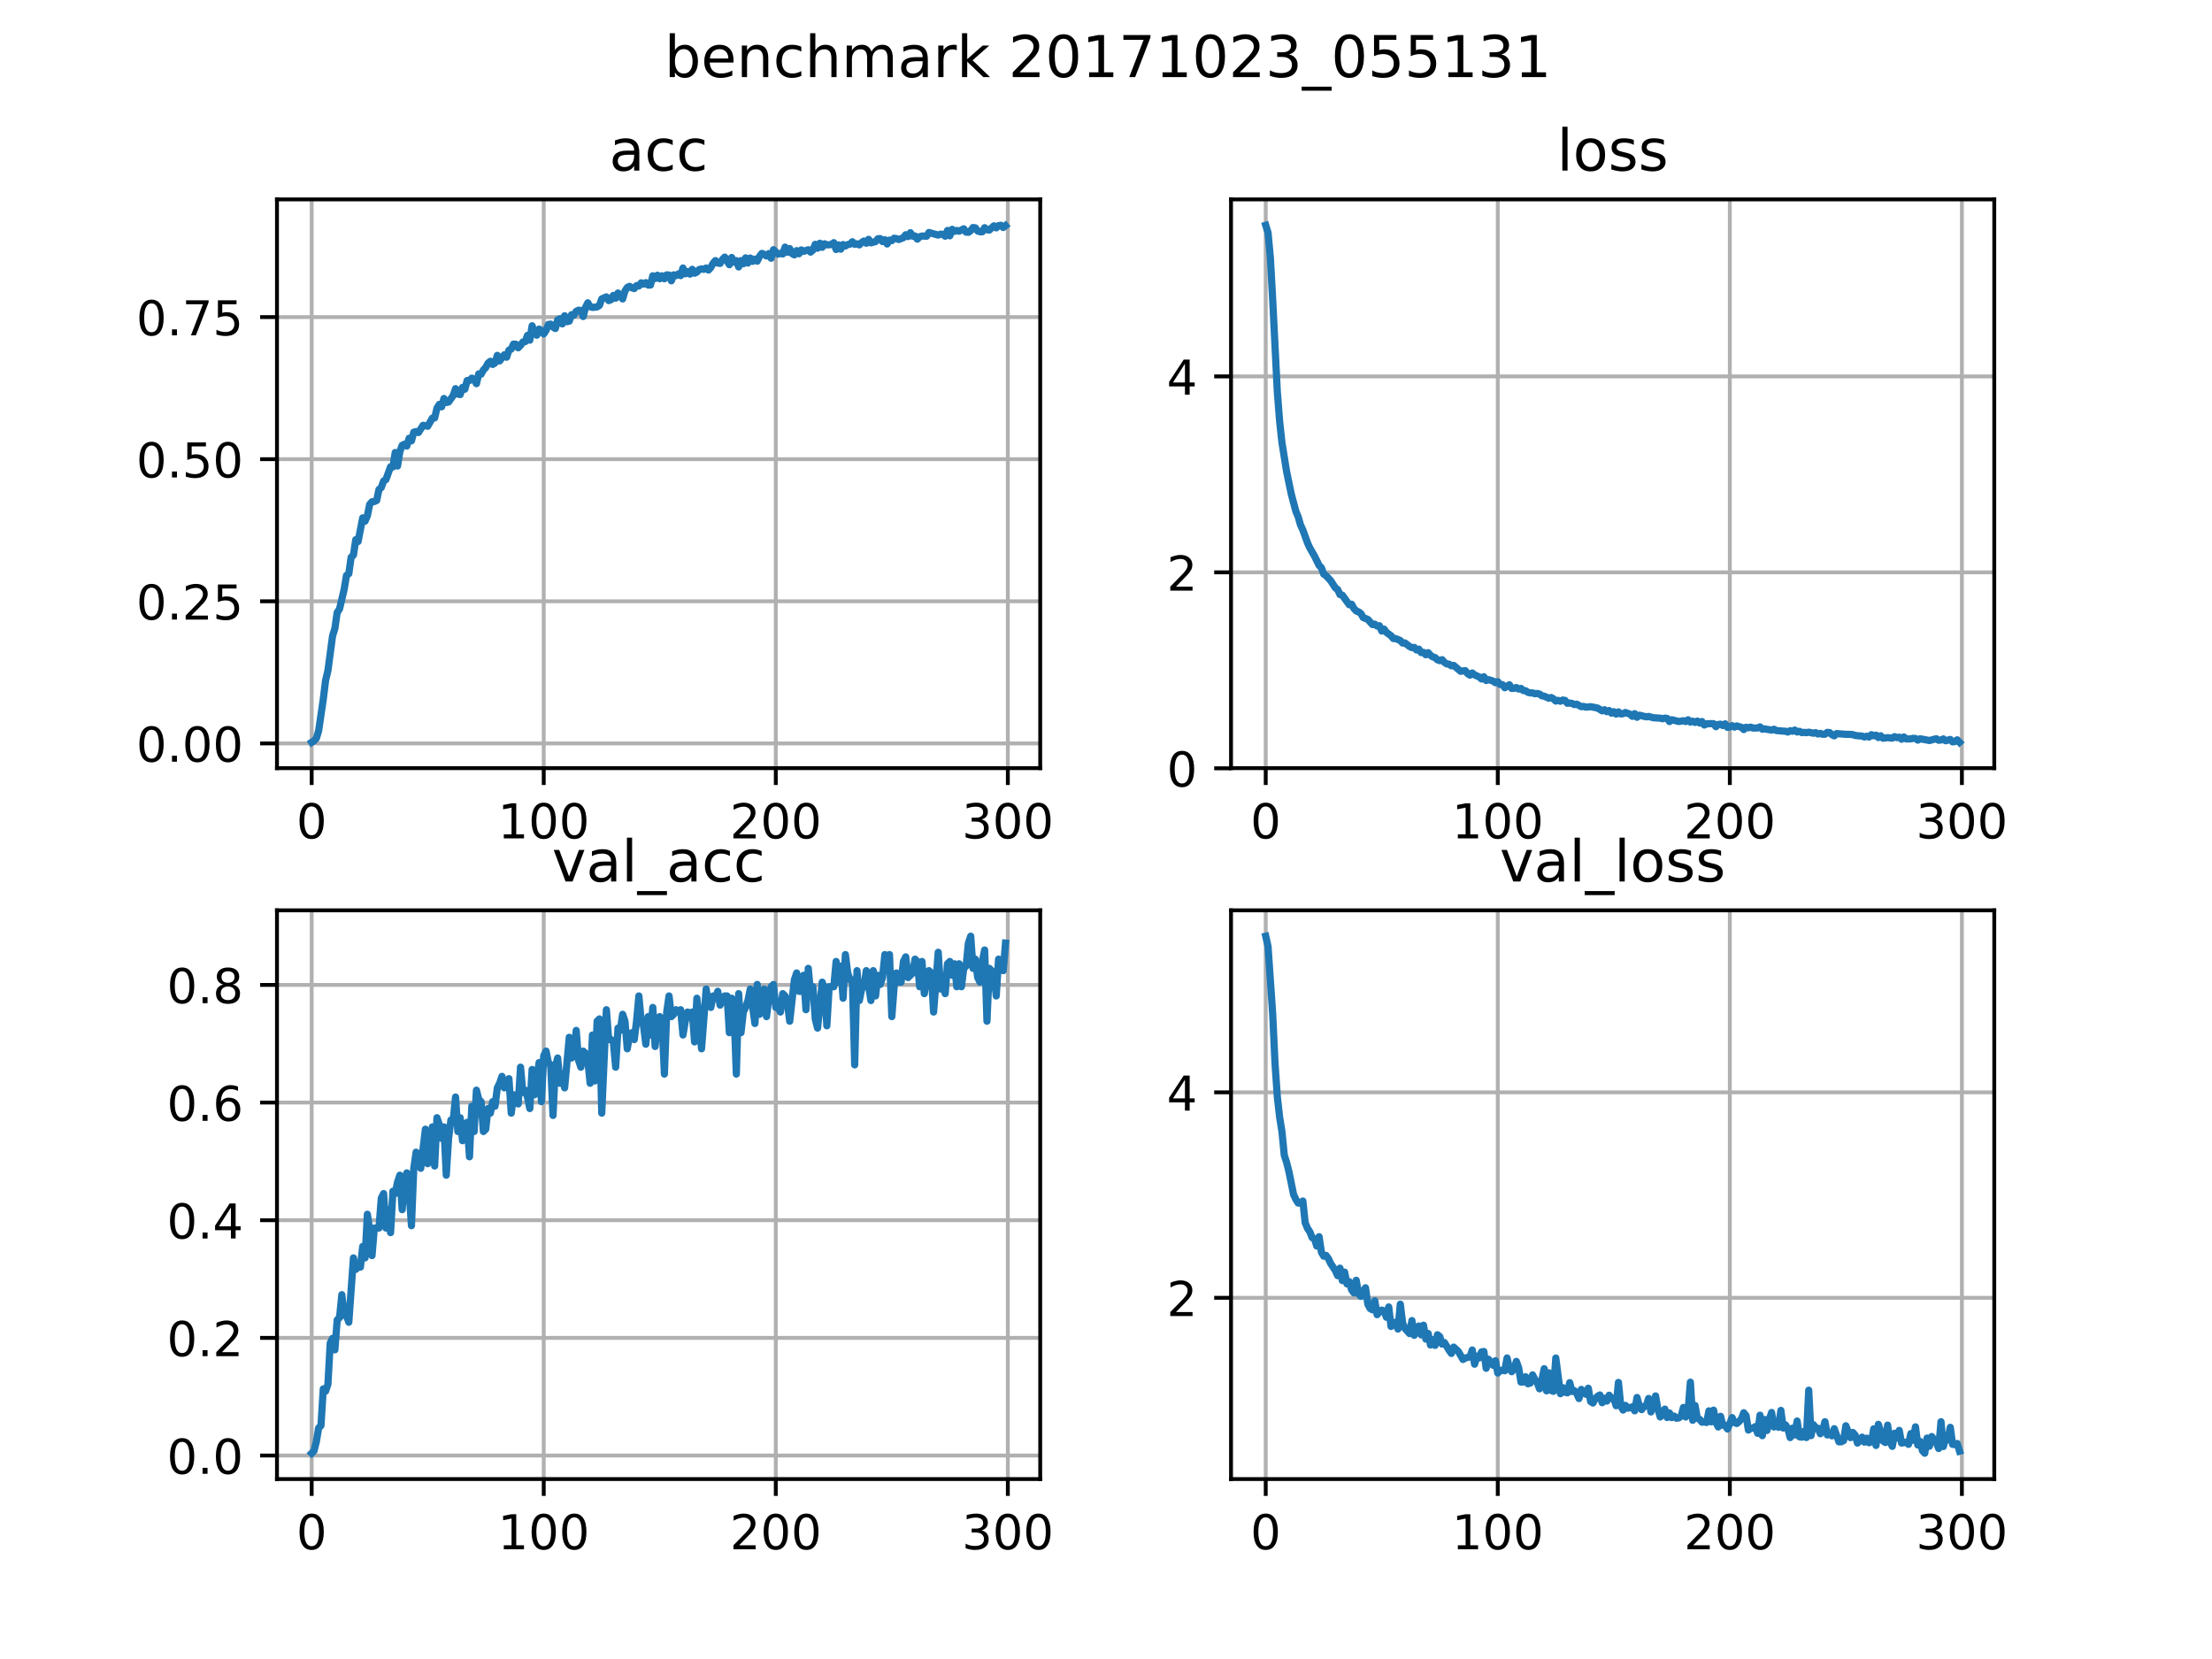 <?xml version="1.0" encoding="utf-8" standalone="no"?>
<!DOCTYPE svg PUBLIC "-//W3C//DTD SVG 1.1//EN"
  "http://www.w3.org/Graphics/SVG/1.1/DTD/svg11.dtd">
<!-- Created with matplotlib (http://matplotlib.org/) -->
<svg height="345pt" version="1.1" viewBox="0 0 460 345" width="460pt" xmlns="http://www.w3.org/2000/svg" xmlns:xlink="http://www.w3.org/1999/xlink">
 <defs>
  <style type="text/css">
*{stroke-linecap:butt;stroke-linejoin:round;}
  </style>
 </defs>
 <g id="figure_1">
  <g id="patch_1">
   <path d="M 0 345.6 
L 460.8 345.6 
L 460.8 0 
L 0 0 
z
" style="fill:#ffffff;"/>
  </g>
  <g id="axes_1">
   <g id="patch_2">
    <path d="M 57.6 159.744 
L 216.32 159.744 
L 216.32 41.472 
L 57.6 41.472 
z
" style="fill:#ffffff;"/>
   </g>
   <g id="matplotlib.axis_1">
    <g id="xtick_1">
     <g id="line2d_1">
      <path clip-path="url(#pc2c1cb0e4f)" d="M 64.815 159.744 
L 64.815 41.472 
" style="fill:none;stroke:#b0b0b0;stroke-linecap:square;stroke-width:0.8;"/>
     </g>
     <g id="line2d_2">
      <defs>
       <path d="M 0 0 
L 0 3.5 
" id="m17d268b970" style="stroke:#000000;stroke-width:0.8;"/>
      </defs>
      <g>
       <use style="stroke:#000000;stroke-width:0.8;" x="64.815" xlink:href="#m17d268b970" y="159.744"/>
      </g>
     </g>
     <g id="text_1">
      <!-- 0 -->
      <defs>
       <path d="M 31.781 66.406 
Q 24.172 66.406 20.328 58.906 
Q 16.5 51.422 16.5 36.375 
Q 16.5 21.391 20.328 13.891 
Q 24.172 6.391 31.781 6.391 
Q 39.453 6.391 43.281 13.891 
Q 47.125 21.391 47.125 36.375 
Q 47.125 51.422 43.281 58.906 
Q 39.453 66.406 31.781 66.406 
z
M 31.781 74.219 
Q 44.047 74.219 50.516 64.516 
Q 56.984 54.828 56.984 36.375 
Q 56.984 17.969 50.516 8.266 
Q 44.047 -1.422 31.781 -1.422 
Q 19.531 -1.422 13.062 8.266 
Q 6.594 17.969 6.594 36.375 
Q 6.594 54.828 13.062 64.516 
Q 19.531 74.219 31.781 74.219 
z
" id="DejaVuSans-30"/>
      </defs>
      <g transform="translate(61.633 174.342)scale(0.1 -0.1)">
       <use xlink:href="#DejaVuSans-30"/>
      </g>
     </g>
    </g>
    <g id="xtick_2">
     <g id="line2d_3">
      <path clip-path="url(#pc2c1cb0e4f)" d="M 113.072 159.744 
L 113.072 41.472 
" style="fill:none;stroke:#b0b0b0;stroke-linecap:square;stroke-width:0.8;"/>
     </g>
     <g id="line2d_4">
      <g>
       <use style="stroke:#000000;stroke-width:0.8;" x="113.072" xlink:href="#m17d268b970" y="159.744"/>
      </g>
     </g>
     <g id="text_2">
      <!-- 100 -->
      <defs>
       <path d="M 12.406 8.297 
L 28.516 8.297 
L 28.516 63.922 
L 10.984 60.406 
L 10.984 69.391 
L 28.422 72.906 
L 38.281 72.906 
L 38.281 8.297 
L 54.391 8.297 
L 54.391 0 
L 12.406 0 
z
" id="DejaVuSans-31"/>
      </defs>
      <g transform="translate(103.529 174.342)scale(0.1 -0.1)">
       <use xlink:href="#DejaVuSans-31"/>
       <use x="63.623" xlink:href="#DejaVuSans-30"/>
       <use x="127.246" xlink:href="#DejaVuSans-30"/>
      </g>
     </g>
    </g>
    <g id="xtick_3">
     <g id="line2d_5">
      <path clip-path="url(#pc2c1cb0e4f)" d="M 161.33 159.744 
L 161.33 41.472 
" style="fill:none;stroke:#b0b0b0;stroke-linecap:square;stroke-width:0.8;"/>
     </g>
     <g id="line2d_6">
      <g>
       <use style="stroke:#000000;stroke-width:0.8;" x="161.33" xlink:href="#m17d268b970" y="159.744"/>
      </g>
     </g>
     <g id="text_3">
      <!-- 200 -->
      <defs>
       <path d="M 19.188 8.297 
L 53.609 8.297 
L 53.609 0 
L 7.328 0 
L 7.328 8.297 
Q 12.938 14.109 22.625 23.891 
Q 32.328 33.688 34.812 36.531 
Q 39.547 41.844 41.422 45.531 
Q 43.312 49.219 43.312 52.781 
Q 43.312 58.594 39.234 62.25 
Q 35.156 65.922 28.609 65.922 
Q 23.969 65.922 18.812 64.312 
Q 13.672 62.703 7.812 59.422 
L 7.812 69.391 
Q 13.766 71.781 18.938 73 
Q 24.125 74.219 28.422 74.219 
Q 39.75 74.219 46.484 68.547 
Q 53.219 62.891 53.219 53.422 
Q 53.219 48.922 51.531 44.891 
Q 49.859 40.875 45.406 35.406 
Q 44.188 33.984 37.641 27.219 
Q 31.109 20.453 19.188 8.297 
z
" id="DejaVuSans-32"/>
      </defs>
      <g transform="translate(151.786 174.342)scale(0.1 -0.1)">
       <use xlink:href="#DejaVuSans-32"/>
       <use x="63.623" xlink:href="#DejaVuSans-30"/>
       <use x="127.246" xlink:href="#DejaVuSans-30"/>
      </g>
     </g>
    </g>
    <g id="xtick_4">
     <g id="line2d_7">
      <path clip-path="url(#pc2c1cb0e4f)" d="M 209.588 159.744 
L 209.588 41.472 
" style="fill:none;stroke:#b0b0b0;stroke-linecap:square;stroke-width:0.8;"/>
     </g>
     <g id="line2d_8">
      <g>
       <use style="stroke:#000000;stroke-width:0.8;" x="209.588" xlink:href="#m17d268b970" y="159.744"/>
      </g>
     </g>
     <g id="text_4">
      <!-- 300 -->
      <defs>
       <path d="M 40.578 39.312 
Q 47.656 37.797 51.625 33 
Q 55.609 28.219 55.609 21.188 
Q 55.609 10.406 48.188 4.484 
Q 40.766 -1.422 27.094 -1.422 
Q 22.516 -1.422 17.656 -0.516 
Q 12.797 0.391 7.625 2.203 
L 7.625 11.719 
Q 11.719 9.328 16.594 8.109 
Q 21.484 6.891 26.812 6.891 
Q 36.078 6.891 40.938 10.547 
Q 45.797 14.203 45.797 21.188 
Q 45.797 27.641 41.281 31.266 
Q 36.766 34.906 28.719 34.906 
L 20.219 34.906 
L 20.219 43.016 
L 29.109 43.016 
Q 36.375 43.016 40.234 45.922 
Q 44.094 48.828 44.094 54.297 
Q 44.094 59.906 40.109 62.906 
Q 36.141 65.922 28.719 65.922 
Q 24.656 65.922 20.016 65.031 
Q 15.375 64.156 9.812 62.312 
L 9.812 71.094 
Q 15.438 72.656 20.344 73.438 
Q 25.25 74.219 29.594 74.219 
Q 40.828 74.219 47.359 69.109 
Q 53.906 64.016 53.906 55.328 
Q 53.906 49.266 50.438 45.094 
Q 46.969 40.922 40.578 39.312 
z
" id="DejaVuSans-33"/>
      </defs>
      <g transform="translate(200.044 174.342)scale(0.1 -0.1)">
       <use xlink:href="#DejaVuSans-33"/>
       <use x="63.623" xlink:href="#DejaVuSans-30"/>
       <use x="127.246" xlink:href="#DejaVuSans-30"/>
      </g>
     </g>
    </g>
   </g>
   <g id="matplotlib.axis_2">
    <g id="ytick_1">
     <g id="line2d_9">
      <path clip-path="url(#pc2c1cb0e4f)" d="M 57.6 154.599 
L 216.32 154.599 
" style="fill:none;stroke:#b0b0b0;stroke-linecap:square;stroke-width:0.8;"/>
     </g>
     <g id="line2d_10">
      <defs>
       <path d="M 0 0 
L -3.5 0 
" id="m1377f723b7" style="stroke:#000000;stroke-width:0.8;"/>
      </defs>
      <g>
       <use style="stroke:#000000;stroke-width:0.8;" x="57.6" xlink:href="#m1377f723b7" y="154.599"/>
      </g>
     </g>
     <g id="text_5">
      <!-- 0.00 -->
      <defs>
       <path d="M 10.688 12.406 
L 21 12.406 
L 21 0 
L 10.688 0 
z
" id="DejaVuSans-2e"/>
      </defs>
      <g transform="translate(28.334 158.398)scale(0.1 -0.1)">
       <use xlink:href="#DejaVuSans-30"/>
       <use x="63.623" xlink:href="#DejaVuSans-2e"/>
       <use x="95.41" xlink:href="#DejaVuSans-30"/>
       <use x="159.033" xlink:href="#DejaVuSans-30"/>
      </g>
     </g>
    </g>
    <g id="ytick_2">
     <g id="line2d_11">
      <path clip-path="url(#pc2c1cb0e4f)" d="M 57.6 125.044 
L 216.32 125.044 
" style="fill:none;stroke:#b0b0b0;stroke-linecap:square;stroke-width:0.8;"/>
     </g>
     <g id="line2d_12">
      <g>
       <use style="stroke:#000000;stroke-width:0.8;" x="57.6" xlink:href="#m1377f723b7" y="125.044"/>
      </g>
     </g>
     <g id="text_6">
      <!-- 0.25 -->
      <defs>
       <path d="M 10.797 72.906 
L 49.516 72.906 
L 49.516 64.594 
L 19.828 64.594 
L 19.828 46.734 
Q 21.969 47.469 24.109 47.828 
Q 26.266 48.188 28.422 48.188 
Q 40.625 48.188 47.75 41.5 
Q 54.891 34.812 54.891 23.391 
Q 54.891 11.625 47.562 5.094 
Q 40.234 -1.422 26.906 -1.422 
Q 22.312 -1.422 17.547 -0.641 
Q 12.797 0.141 7.719 1.703 
L 7.719 11.625 
Q 12.109 9.234 16.797 8.062 
Q 21.484 6.891 26.703 6.891 
Q 35.156 6.891 40.078 11.328 
Q 45.016 15.766 45.016 23.391 
Q 45.016 31 40.078 35.438 
Q 35.156 39.891 26.703 39.891 
Q 22.75 39.891 18.812 39.016 
Q 14.891 38.141 10.797 36.281 
z
" id="DejaVuSans-35"/>
      </defs>
      <g transform="translate(28.334 128.844)scale(0.1 -0.1)">
       <use xlink:href="#DejaVuSans-30"/>
       <use x="63.623" xlink:href="#DejaVuSans-2e"/>
       <use x="95.41" xlink:href="#DejaVuSans-32"/>
       <use x="159.033" xlink:href="#DejaVuSans-35"/>
      </g>
     </g>
    </g>
    <g id="ytick_3">
     <g id="line2d_13">
      <path clip-path="url(#pc2c1cb0e4f)" d="M 57.6 95.49 
L 216.32 95.49 
" style="fill:none;stroke:#b0b0b0;stroke-linecap:square;stroke-width:0.8;"/>
     </g>
     <g id="line2d_14">
      <g>
       <use style="stroke:#000000;stroke-width:0.8;" x="57.6" xlink:href="#m1377f723b7" y="95.49"/>
      </g>
     </g>
     <g id="text_7">
      <!-- 0.50 -->
      <g transform="translate(28.334 99.289)scale(0.1 -0.1)">
       <use xlink:href="#DejaVuSans-30"/>
       <use x="63.623" xlink:href="#DejaVuSans-2e"/>
       <use x="95.41" xlink:href="#DejaVuSans-35"/>
       <use x="159.033" xlink:href="#DejaVuSans-30"/>
      </g>
     </g>
    </g>
    <g id="ytick_4">
     <g id="line2d_15">
      <path clip-path="url(#pc2c1cb0e4f)" d="M 57.6 65.935 
L 216.32 65.935 
" style="fill:none;stroke:#b0b0b0;stroke-linecap:square;stroke-width:0.8;"/>
     </g>
     <g id="line2d_16">
      <g>
       <use style="stroke:#000000;stroke-width:0.8;" x="57.6" xlink:href="#m1377f723b7" y="65.935"/>
      </g>
     </g>
     <g id="text_8">
      <!-- 0.75 -->
      <defs>
       <path d="M 8.203 72.906 
L 55.078 72.906 
L 55.078 68.703 
L 28.609 0 
L 18.312 0 
L 43.219 64.594 
L 8.203 64.594 
z
" id="DejaVuSans-37"/>
      </defs>
      <g transform="translate(28.334 69.735)scale(0.1 -0.1)">
       <use xlink:href="#DejaVuSans-30"/>
       <use x="63.623" xlink:href="#DejaVuSans-2e"/>
       <use x="95.41" xlink:href="#DejaVuSans-37"/>
       <use x="159.033" xlink:href="#DejaVuSans-35"/>
      </g>
     </g>
    </g>
   </g>
   <g id="line2d_17">
    <path clip-path="url(#pc2c1cb0e4f)" d="M 64.815 154.368 
L 65.297 154.06 
L 65.78 153.56 
L 66.262 151.982 
L 67.227 145.402 
L 67.71 141.476 
L 68.193 139.475 
L 69.158 132.241 
L 69.64 130.701 
L 70.123 127.353 
L 70.605 126.661 
L 71.571 122.543 
L 72.053 119.657 
L 72.536 119.31 
L 73.018 115.886 
L 73.501 115.424 
L 73.984 112.23 
L 74.466 112.615 
L 75.431 107.689 
L 75.914 108.381 
L 76.396 107.265 
L 76.879 104.88 
L 77.362 104.341 
L 77.844 104.302 
L 78.327 104.071 
L 78.809 101.801 
L 79.292 101.378 
L 79.774 100.031 
L 80.257 99.723 
L 81.222 97.068 
L 81.705 97.106 
L 82.187 94.104 
L 82.67 96.914 
L 83.153 93.912 
L 83.635 92.604 
L 84.118 92.373 
L 84.6 92.758 
L 85.083 91.141 
L 85.565 91.68 
L 86.048 89.871 
L 86.531 89.756 
L 87.013 89.948 
L 87.978 88.448 
L 88.943 88.64 
L 89.909 86.947 
L 90.391 86.908 
L 90.874 84.869 
L 91.356 84.099 
L 91.839 84.599 
L 92.322 82.868 
L 92.804 83.714 
L 93.287 83.599 
L 94.252 82.252 
L 94.734 80.828 
L 95.217 81.944 
L 95.7 82.059 
L 96.182 80.559 
L 96.665 80.943 
L 97.147 79.135 
L 97.63 79.135 
L 98.112 78.635 
L 98.595 78.904 
L 99.078 79.789 
L 99.56 77.749 
L 100.043 77.826 
L 100.525 76.941 
L 101.008 76.441 
L 101.49 75.517 
L 101.973 75.133 
L 102.456 75.787 
L 102.938 75.479 
L 103.421 73.901 
L 103.903 75.056 
L 104.869 73.786 
L 105.351 74.286 
L 105.834 72.824 
L 106.316 72.593 
L 106.799 71.554 
L 107.281 71.592 
L 107.764 72.323 
L 108.247 71.823 
L 108.729 71.13 
L 109.212 71.053 
L 109.694 69.745 
L 110.177 70.746 
L 110.659 67.744 
L 111.142 69.322 
L 111.625 69.707 
L 112.107 68.437 
L 112.59 68.745 
L 113.072 69.437 
L 113.555 68.706 
L 114.038 67.475 
L 114.52 67.398 
L 115.003 68.013 
L 115.485 68.321 
L 115.968 66.513 
L 116.45 66.282 
L 116.933 67.359 
L 117.416 65.666 
L 117.898 66.897 
L 118.381 66.782 
L 118.863 65.435 
L 119.346 65.55 
L 119.828 64.742 
L 120.311 64.511 
L 120.794 64.55 
L 121.276 65.82 
L 121.759 63.934 
L 122.241 62.972 
L 122.724 63.78 
L 123.207 63.934 
L 124.172 63.819 
L 124.654 63.511 
L 125.137 62.164 
L 126.102 61.741 
L 126.585 62.51 
L 127.067 62.318 
L 127.55 61.433 
L 128.032 62.01 
L 128.515 60.933 
L 129.48 62.164 
L 129.963 60.509 
L 130.445 59.778 
L 130.928 59.547 
L 131.41 59.855 
L 131.893 60.009 
L 132.376 59.393 
L 132.858 59.47 
L 133.341 58.816 
L 133.823 59.085 
L 134.306 58.778 
L 134.788 59.278 
L 135.271 59.278 
L 135.754 57.354 
L 136.236 57.931 
L 136.719 57.238 
L 137.201 57.969 
L 137.684 57.354 
L 138.166 57.969 
L 138.649 57.161 
L 139.132 57.2 
L 139.614 58.393 
L 140.097 57.161 
L 140.579 57.315 
L 141.062 56.969 
L 141.544 57.315 
L 142.027 55.737 
L 142.51 56.93 
L 142.992 56.469 
L 143.475 57.007 
L 143.957 56.007 
L 144.44 56.815 
L 144.923 56.584 
L 145.405 56.045 
L 145.888 55.93 
L 146.37 56.007 
L 146.853 55.737 
L 147.335 56.161 
L 147.818 55.622 
L 148.301 54.737 
L 148.783 54.198 
L 149.266 54.698 
L 149.748 54.775 
L 150.231 53.967 
L 150.713 53.467 
L 151.679 55.045 
L 152.161 53.544 
L 152.644 54.506 
L 153.126 54.198 
L 153.609 55.507 
L 154.092 54.198 
L 154.574 54.852 
L 155.057 53.621 
L 155.539 54.698 
L 156.022 53.659 
L 156.504 54.352 
L 156.987 53.89 
L 157.47 54.314 
L 157.952 53.313 
L 158.435 52.697 
L 158.917 52.89 
L 159.4 53.236 
L 159.882 52.736 
L 160.365 53.698 
L 160.848 51.928 
L 161.813 52.851 
L 162.295 52.697 
L 162.778 52.813 
L 163.261 51.389 
L 163.743 52.466 
L 164.226 51.697 
L 164.708 52.736 
L 165.191 53.005 
L 165.673 52.12 
L 166.156 52.774 
L 166.639 51.966 
L 167.121 52.274 
L 168.086 51.928 
L 168.569 52.428 
L 169.051 52.005 
L 169.534 50.812 
L 170.017 51.62 
L 170.499 50.581 
L 170.982 51.427 
L 171.464 50.696 
L 171.947 50.927 
L 172.912 50.85 
L 173.395 50.465 
L 173.877 51.889 
L 174.36 50.927 
L 174.842 51.812 
L 175.325 50.85 
L 175.808 51.158 
L 176.29 50.85 
L 176.773 50.773 
L 177.255 50.273 
L 177.738 50.812 
L 178.22 50.696 
L 178.703 50.927 
L 179.186 50.427 
L 179.668 50.119 
L 180.151 50.581 
L 180.633 49.773 
L 181.116 50.504 
L 182.081 50.234 
L 182.564 49.657 
L 183.046 49.619 
L 183.529 50.234 
L 184.011 49.85 
L 184.494 50.735 
L 184.977 49.927 
L 185.459 50.042 
L 185.942 49.542 
L 186.424 49.619 
L 186.907 49.811 
L 187.872 49.426 
L 188.355 48.811 
L 188.837 49.195 
L 189.32 48.387 
L 189.802 49.118 
L 190.285 49.08 
L 190.767 49.734 
L 191.25 49.234 
L 191.733 49.08 
L 192.698 49.118 
L 193.18 48.349 
L 195.111 48.888 
L 195.593 48.695 
L 196.076 48.734 
L 196.558 49.118 
L 197.041 47.926 
L 197.524 49.041 
L 198.006 47.695 
L 198.489 48.118 
L 198.971 47.926 
L 199.454 48.079 
L 200.419 47.579 
L 200.902 48.272 
L 201.384 48.31 
L 201.867 47.964 
L 202.349 47.31 
L 202.832 47.387 
L 203.315 48.041 
L 203.797 48.195 
L 204.28 48.195 
L 204.762 47.348 
L 205.245 47.772 
L 205.727 47.849 
L 206.693 46.963 
L 207.175 47.387 
L 207.658 46.925 
L 208.14 46.848 
L 208.623 47.31 
L 209.105 46.925 
L 209.105 46.925 
" style="fill:none;stroke:#1f77b4;stroke-linecap:square;stroke-width:1.5;"/>
   </g>
   <g id="patch_3">
    <path d="M 57.6 159.744 
L 57.6 41.472 
" style="fill:none;stroke:#000000;stroke-linecap:square;stroke-linejoin:miter;stroke-width:0.8;"/>
   </g>
   <g id="patch_4">
    <path d="M 216.32 159.744 
L 216.32 41.472 
" style="fill:none;stroke:#000000;stroke-linecap:square;stroke-linejoin:miter;stroke-width:0.8;"/>
   </g>
   <g id="patch_5">
    <path d="M 57.6 159.744 
L 216.32 159.744 
" style="fill:none;stroke:#000000;stroke-linecap:square;stroke-linejoin:miter;stroke-width:0.8;"/>
   </g>
   <g id="patch_6">
    <path d="M 57.6 41.472 
L 216.32 41.472 
" style="fill:none;stroke:#000000;stroke-linecap:square;stroke-linejoin:miter;stroke-width:0.8;"/>
   </g>
   <g id="text_9">
    <!-- acc -->
    <defs>
     <path d="M 34.281 27.484 
Q 23.391 27.484 19.188 25 
Q 14.984 22.516 14.984 16.5 
Q 14.984 11.719 18.141 8.906 
Q 21.297 6.109 26.703 6.109 
Q 34.188 6.109 38.703 11.406 
Q 43.219 16.703 43.219 25.484 
L 43.219 27.484 
z
M 52.203 31.203 
L 52.203 0 
L 43.219 0 
L 43.219 8.297 
Q 40.141 3.328 35.547 0.953 
Q 30.953 -1.422 24.312 -1.422 
Q 15.922 -1.422 10.953 3.297 
Q 6 8.016 6 15.922 
Q 6 25.141 12.172 29.828 
Q 18.359 34.516 30.609 34.516 
L 43.219 34.516 
L 43.219 35.406 
Q 43.219 41.609 39.141 45 
Q 35.062 48.391 27.688 48.391 
Q 23 48.391 18.547 47.266 
Q 14.109 46.141 10.016 43.891 
L 10.016 52.203 
Q 14.938 54.109 19.578 55.047 
Q 24.219 56 28.609 56 
Q 40.484 56 46.344 49.844 
Q 52.203 43.703 52.203 31.203 
z
" id="DejaVuSans-61"/>
     <path d="M 48.781 52.594 
L 48.781 44.188 
Q 44.969 46.297 41.141 47.344 
Q 37.312 48.391 33.406 48.391 
Q 24.656 48.391 19.812 42.844 
Q 14.984 37.312 14.984 27.297 
Q 14.984 17.281 19.812 11.734 
Q 24.656 6.203 33.406 6.203 
Q 37.312 6.203 41.141 7.25 
Q 44.969 8.297 48.781 10.406 
L 48.781 2.094 
Q 45.016 0.344 40.984 -0.531 
Q 36.969 -1.422 32.422 -1.422 
Q 20.062 -1.422 12.781 6.344 
Q 5.516 14.109 5.516 27.297 
Q 5.516 40.672 12.859 48.328 
Q 20.219 56 33.016 56 
Q 37.156 56 41.109 55.141 
Q 45.062 54.297 48.781 52.594 
z
" id="DejaVuSans-63"/>
    </defs>
    <g transform="translate(126.685 35.472)scale(0.12 -0.12)">
     <use xlink:href="#DejaVuSans-61"/>
     <use x="61.279" xlink:href="#DejaVuSans-63"/>
     <use x="116.26" xlink:href="#DejaVuSans-63"/>
    </g>
   </g>
  </g>
  <g id="axes_2">
   <g id="patch_7">
    <path d="M 256 159.744 
L 414.72 159.744 
L 414.72 41.472 
L 256 41.472 
z
" style="fill:#ffffff;"/>
   </g>
   <g id="matplotlib.axis_3">
    <g id="xtick_5">
     <g id="line2d_18">
      <path clip-path="url(#p7d899bb749)" d="M 263.215 159.744 
L 263.215 41.472 
" style="fill:none;stroke:#b0b0b0;stroke-linecap:square;stroke-width:0.8;"/>
     </g>
     <g id="line2d_19">
      <g>
       <use style="stroke:#000000;stroke-width:0.8;" x="263.215" xlink:href="#m17d268b970" y="159.744"/>
      </g>
     </g>
     <g id="text_10">
      <!-- 0 -->
      <g transform="translate(260.033 174.342)scale(0.1 -0.1)">
       <use xlink:href="#DejaVuSans-30"/>
      </g>
     </g>
    </g>
    <g id="xtick_6">
     <g id="line2d_20">
      <path clip-path="url(#p7d899bb749)" d="M 311.472 159.744 
L 311.472 41.472 
" style="fill:none;stroke:#b0b0b0;stroke-linecap:square;stroke-width:0.8;"/>
     </g>
     <g id="line2d_21">
      <g>
       <use style="stroke:#000000;stroke-width:0.8;" x="311.472" xlink:href="#m17d268b970" y="159.744"/>
      </g>
     </g>
     <g id="text_11">
      <!-- 100 -->
      <g transform="translate(301.929 174.342)scale(0.1 -0.1)">
       <use xlink:href="#DejaVuSans-31"/>
       <use x="63.623" xlink:href="#DejaVuSans-30"/>
       <use x="127.246" xlink:href="#DejaVuSans-30"/>
      </g>
     </g>
    </g>
    <g id="xtick_7">
     <g id="line2d_22">
      <path clip-path="url(#p7d899bb749)" d="M 359.73 159.744 
L 359.73 41.472 
" style="fill:none;stroke:#b0b0b0;stroke-linecap:square;stroke-width:0.8;"/>
     </g>
     <g id="line2d_23">
      <g>
       <use style="stroke:#000000;stroke-width:0.8;" x="359.73" xlink:href="#m17d268b970" y="159.744"/>
      </g>
     </g>
     <g id="text_12">
      <!-- 200 -->
      <g transform="translate(350.186 174.342)scale(0.1 -0.1)">
       <use xlink:href="#DejaVuSans-32"/>
       <use x="63.623" xlink:href="#DejaVuSans-30"/>
       <use x="127.246" xlink:href="#DejaVuSans-30"/>
      </g>
     </g>
    </g>
    <g id="xtick_8">
     <g id="line2d_24">
      <path clip-path="url(#p7d899bb749)" d="M 407.988 159.744 
L 407.988 41.472 
" style="fill:none;stroke:#b0b0b0;stroke-linecap:square;stroke-width:0.8;"/>
     </g>
     <g id="line2d_25">
      <g>
       <use style="stroke:#000000;stroke-width:0.8;" x="407.988" xlink:href="#m17d268b970" y="159.744"/>
      </g>
     </g>
     <g id="text_13">
      <!-- 300 -->
      <g transform="translate(398.444 174.342)scale(0.1 -0.1)">
       <use xlink:href="#DejaVuSans-33"/>
       <use x="63.623" xlink:href="#DejaVuSans-30"/>
       <use x="127.246" xlink:href="#DejaVuSans-30"/>
      </g>
     </g>
    </g>
   </g>
   <g id="matplotlib.axis_4">
    <g id="ytick_5">
     <g id="line2d_26">
      <path clip-path="url(#p7d899bb749)" d="M 256 159.772 
L 414.72 159.772 
" style="fill:none;stroke:#b0b0b0;stroke-linecap:square;stroke-width:0.8;"/>
     </g>
     <g id="line2d_27">
      <g>
       <use style="stroke:#000000;stroke-width:0.8;" x="256" xlink:href="#m1377f723b7" y="159.772"/>
      </g>
     </g>
     <g id="text_14">
      <!-- 0 -->
      <g transform="translate(242.637 163.571)scale(0.1 -0.1)">
       <use xlink:href="#DejaVuSans-30"/>
      </g>
     </g>
    </g>
    <g id="ytick_6">
     <g id="line2d_28">
      <path clip-path="url(#p7d899bb749)" d="M 256 119.023 
L 414.72 119.023 
" style="fill:none;stroke:#b0b0b0;stroke-linecap:square;stroke-width:0.8;"/>
     </g>
     <g id="line2d_29">
      <g>
       <use style="stroke:#000000;stroke-width:0.8;" x="256" xlink:href="#m1377f723b7" y="119.023"/>
      </g>
     </g>
     <g id="text_15">
      <!-- 2 -->
      <g transform="translate(242.637 122.822)scale(0.1 -0.1)">
       <use xlink:href="#DejaVuSans-32"/>
      </g>
     </g>
    </g>
    <g id="ytick_7">
     <g id="line2d_30">
      <path clip-path="url(#p7d899bb749)" d="M 256 78.273 
L 414.72 78.273 
" style="fill:none;stroke:#b0b0b0;stroke-linecap:square;stroke-width:0.8;"/>
     </g>
     <g id="line2d_31">
      <g>
       <use style="stroke:#000000;stroke-width:0.8;" x="256" xlink:href="#m1377f723b7" y="78.273"/>
      </g>
     </g>
     <g id="text_16">
      <!-- 4 -->
      <defs>
       <path d="M 37.797 64.312 
L 12.891 25.391 
L 37.797 25.391 
z
M 35.203 72.906 
L 47.609 72.906 
L 47.609 25.391 
L 58.016 25.391 
L 58.016 17.188 
L 47.609 17.188 
L 47.609 0 
L 37.797 0 
L 37.797 17.188 
L 4.891 17.188 
L 4.891 26.703 
z
" id="DejaVuSans-34"/>
      </defs>
      <g transform="translate(242.637 82.073)scale(0.1 -0.1)">
       <use xlink:href="#DejaVuSans-34"/>
      </g>
     </g>
    </g>
   </g>
   <g id="line2d_32">
    <path clip-path="url(#p7d899bb749)" d="M 263.215 46.848 
L 263.697 48.404 
L 264.18 53.598 
L 264.662 62.263 
L 265.627 81.493 
L 266.11 87.643 
L 266.593 92.062 
L 267.558 98.072 
L 268.523 102.72 
L 269.488 106.348 
L 269.971 107.499 
L 270.453 109.172 
L 270.936 110.217 
L 271.901 112.877 
L 272.384 113.945 
L 273.349 115.619 
L 274.314 117.576 
L 274.796 118.07 
L 275.279 119.395 
L 275.762 119.716 
L 276.727 120.757 
L 277.692 122.249 
L 278.174 122.598 
L 278.657 123.647 
L 279.14 123.762 
L 280.587 125.758 
L 281.07 125.656 
L 281.553 126.526 
L 282.035 127.052 
L 282.518 127.241 
L 283 127.578 
L 283.483 128.419 
L 284.448 128.809 
L 285.413 129.887 
L 285.896 129.794 
L 286.378 130.194 
L 286.861 130.125 
L 287.343 131.23 
L 287.826 130.829 
L 288.309 131.501 
L 289.274 132.205 
L 289.756 132.788 
L 290.239 132.798 
L 291.204 133.2 
L 291.687 133.73 
L 292.169 133.705 
L 293.134 134.45 
L 293.617 134.685 
L 294.1 134.631 
L 294.582 135.171 
L 295.065 134.992 
L 295.547 135.712 
L 296.03 135.663 
L 296.512 136.166 
L 296.995 135.725 
L 297.478 136.27 
L 297.96 136.609 
L 298.443 136.74 
L 298.925 137.216 
L 299.408 137.393 
L 299.89 137.184 
L 300.373 137.733 
L 300.856 138.068 
L 301.338 138.112 
L 301.821 138.459 
L 302.303 138.377 
L 303.751 139.596 
L 304.716 139.468 
L 305.199 140.077 
L 305.681 140.401 
L 306.164 139.942 
L 306.647 140.352 
L 307.612 140.769 
L 308.094 141.2 
L 308.577 140.733 
L 309.059 141.515 
L 309.542 141.331 
L 310.507 141.632 
L 310.99 141.977 
L 311.472 141.761 
L 311.955 142.343 
L 312.438 142.379 
L 312.92 143.018 
L 313.885 142.401 
L 314.368 143.17 
L 314.85 143.149 
L 315.333 142.982 
L 315.816 143.303 
L 316.298 143.163 
L 316.781 143.598 
L 317.263 143.643 
L 317.746 143.975 
L 318.228 144.1 
L 318.711 144.091 
L 319.194 144.272 
L 319.676 144.208 
L 320.159 144.327 
L 320.641 144.699 
L 321.124 144.772 
L 322.089 145.206 
L 322.572 145.048 
L 323.054 145.328 
L 323.537 145.79 
L 324.019 145.641 
L 324.502 145.829 
L 324.985 145.573 
L 325.467 145.656 
L 325.95 146.25 
L 326.432 146.204 
L 326.915 146.278 
L 327.397 146.526 
L 327.88 146.435 
L 328.845 146.962 
L 329.328 146.903 
L 329.81 147.059 
L 330.776 146.958 
L 332.223 147.238 
L 333.188 147.83 
L 333.671 147.596 
L 334.154 148.001 
L 334.636 147.76 
L 335.119 148.306 
L 335.601 148.004 
L 336.084 148.496 
L 336.566 148.042 
L 337.049 148.47 
L 337.532 148.42 
L 338.014 148.168 
L 338.979 148.517 
L 339.462 148.967 
L 339.944 148.407 
L 340.427 149.16 
L 340.91 148.728 
L 342.357 149.074 
L 342.84 148.988 
L 343.805 149.26 
L 345.253 149.342 
L 345.735 149.473 
L 346.218 149.331 
L 346.701 149.403 
L 347.183 150.055 
L 347.666 149.671 
L 349.113 150.047 
L 350.079 149.883 
L 350.561 150.045 
L 351.044 149.681 
L 351.526 150.167 
L 352.009 149.974 
L 352.492 150.237 
L 352.974 149.952 
L 353.457 150.361 
L 353.939 150.048 
L 354.422 150.775 
L 354.904 150.521 
L 355.87 150.482 
L 356.352 150.498 
L 356.835 151.121 
L 357.317 150.66 
L 357.8 150.601 
L 358.282 150.886 
L 358.765 150.528 
L 359.248 151.26 
L 359.73 151.189 
L 360.213 150.906 
L 360.695 151.201 
L 361.178 150.962 
L 362.143 151.246 
L 362.626 151.717 
L 363.108 151.239 
L 363.591 151.347 
L 364.073 151.212 
L 364.556 151.404 
L 365.521 151.389 
L 366.004 151.162 
L 366.486 151.643 
L 366.969 151.576 
L 368.417 151.832 
L 368.899 151.655 
L 369.382 151.914 
L 370.83 152.043 
L 371.312 152.063 
L 371.795 152.234 
L 372.277 151.955 
L 372.76 152.067 
L 373.242 151.819 
L 373.725 152.219 
L 374.208 152.081 
L 374.69 152.354 
L 375.173 152.294 
L 375.655 152.372 
L 376.138 152.258 
L 377.103 152.481 
L 377.586 152.358 
L 378.068 152.64 
L 378.551 152.511 
L 379.033 152.707 
L 379.516 152.686 
L 379.998 152.303 
L 380.481 152.341 
L 380.964 152.797 
L 381.446 153.022 
L 381.929 152.553 
L 383.859 152.709 
L 384.824 152.721 
L 385.307 152.766 
L 385.789 152.946 
L 387.237 153.076 
L 387.72 153.259 
L 388.202 153.101 
L 388.685 153.269 
L 389.167 152.784 
L 389.65 153.018 
L 390.133 152.874 
L 390.615 153.375 
L 391.098 153.012 
L 391.58 153.52 
L 392.546 153.399 
L 393.511 153.501 
L 393.993 153.191 
L 394.476 153.401 
L 394.958 153.294 
L 395.441 153.722 
L 395.924 153.253 
L 396.406 153.668 
L 397.371 153.655 
L 397.854 153.535 
L 398.336 153.573 
L 398.819 153.914 
L 399.302 153.634 
L 400.267 153.807 
L 401.232 153.998 
L 402.197 153.741 
L 402.68 153.632 
L 403.162 153.944 
L 403.645 153.886 
L 404.127 153.666 
L 404.61 154.048 
L 405.575 153.777 
L 406.058 154.279 
L 406.54 154.213 
L 407.023 153.856 
L 407.505 154.368 
L 407.505 154.368 
" style="fill:none;stroke:#1f77b4;stroke-linecap:square;stroke-width:1.5;"/>
   </g>
   <g id="patch_8">
    <path d="M 256 159.744 
L 256 41.472 
" style="fill:none;stroke:#000000;stroke-linecap:square;stroke-linejoin:miter;stroke-width:0.8;"/>
   </g>
   <g id="patch_9">
    <path d="M 414.72 159.744 
L 414.72 41.472 
" style="fill:none;stroke:#000000;stroke-linecap:square;stroke-linejoin:miter;stroke-width:0.8;"/>
   </g>
   <g id="patch_10">
    <path d="M 256 159.744 
L 414.72 159.744 
" style="fill:none;stroke:#000000;stroke-linecap:square;stroke-linejoin:miter;stroke-width:0.8;"/>
   </g>
   <g id="patch_11">
    <path d="M 256 41.472 
L 414.72 41.472 
" style="fill:none;stroke:#000000;stroke-linecap:square;stroke-linejoin:miter;stroke-width:0.8;"/>
   </g>
   <g id="text_17">
    <!-- loss -->
    <defs>
     <path d="M 9.422 75.984 
L 18.406 75.984 
L 18.406 0 
L 9.422 0 
z
" id="DejaVuSans-6c"/>
     <path d="M 30.609 48.391 
Q 23.391 48.391 19.188 42.75 
Q 14.984 37.109 14.984 27.297 
Q 14.984 17.484 19.156 11.844 
Q 23.344 6.203 30.609 6.203 
Q 37.797 6.203 41.984 11.859 
Q 46.188 17.531 46.188 27.297 
Q 46.188 37.016 41.984 42.703 
Q 37.797 48.391 30.609 48.391 
z
M 30.609 56 
Q 42.328 56 49.016 48.375 
Q 55.719 40.766 55.719 27.297 
Q 55.719 13.875 49.016 6.219 
Q 42.328 -1.422 30.609 -1.422 
Q 18.844 -1.422 12.172 6.219 
Q 5.516 13.875 5.516 27.297 
Q 5.516 40.766 12.172 48.375 
Q 18.844 56 30.609 56 
z
" id="DejaVuSans-6f"/>
     <path d="M 44.281 53.078 
L 44.281 44.578 
Q 40.484 46.531 36.375 47.5 
Q 32.281 48.484 27.875 48.484 
Q 21.188 48.484 17.844 46.438 
Q 14.5 44.391 14.5 40.281 
Q 14.5 37.156 16.891 35.375 
Q 19.281 33.594 26.516 31.984 
L 29.594 31.297 
Q 39.156 29.25 43.188 25.516 
Q 47.219 21.781 47.219 15.094 
Q 47.219 7.469 41.188 3.016 
Q 35.156 -1.422 24.609 -1.422 
Q 20.219 -1.422 15.453 -0.562 
Q 10.688 0.297 5.422 2 
L 5.422 11.281 
Q 10.406 8.688 15.234 7.391 
Q 20.062 6.109 24.812 6.109 
Q 31.156 6.109 34.562 8.281 
Q 37.984 10.453 37.984 14.406 
Q 37.984 18.062 35.516 20.016 
Q 33.062 21.969 24.703 23.781 
L 21.578 24.516 
Q 13.234 26.266 9.516 29.906 
Q 5.812 33.547 5.812 39.891 
Q 5.812 47.609 11.281 51.797 
Q 16.75 56 26.812 56 
Q 31.781 56 36.172 55.266 
Q 40.578 54.547 44.281 53.078 
z
" id="DejaVuSans-73"/>
    </defs>
    <g transform="translate(323.771 35.472)scale(0.12 -0.12)">
     <use xlink:href="#DejaVuSans-6c"/>
     <use x="27.783" xlink:href="#DejaVuSans-6f"/>
     <use x="88.965" xlink:href="#DejaVuSans-73"/>
     <use x="141.064" xlink:href="#DejaVuSans-73"/>
    </g>
   </g>
  </g>
  <g id="axes_3">
   <g id="patch_12">
    <path d="M 57.6 307.584 
L 216.32 307.584 
L 216.32 189.312 
L 57.6 189.312 
z
" style="fill:#ffffff;"/>
   </g>
   <g id="matplotlib.axis_5">
    <g id="xtick_9">
     <g id="line2d_33">
      <path clip-path="url(#p18aa2d514e)" d="M 64.815 307.584 
L 64.815 189.312 
" style="fill:none;stroke:#b0b0b0;stroke-linecap:square;stroke-width:0.8;"/>
     </g>
     <g id="line2d_34">
      <g>
       <use style="stroke:#000000;stroke-width:0.8;" x="64.815" xlink:href="#m17d268b970" y="307.584"/>
      </g>
     </g>
     <g id="text_18">
      <!-- 0 -->
      <g transform="translate(61.633 322.182)scale(0.1 -0.1)">
       <use xlink:href="#DejaVuSans-30"/>
      </g>
     </g>
    </g>
    <g id="xtick_10">
     <g id="line2d_35">
      <path clip-path="url(#p18aa2d514e)" d="M 113.072 307.584 
L 113.072 189.312 
" style="fill:none;stroke:#b0b0b0;stroke-linecap:square;stroke-width:0.8;"/>
     </g>
     <g id="line2d_36">
      <g>
       <use style="stroke:#000000;stroke-width:0.8;" x="113.072" xlink:href="#m17d268b970" y="307.584"/>
      </g>
     </g>
     <g id="text_19">
      <!-- 100 -->
      <g transform="translate(103.529 322.182)scale(0.1 -0.1)">
       <use xlink:href="#DejaVuSans-31"/>
       <use x="63.623" xlink:href="#DejaVuSans-30"/>
       <use x="127.246" xlink:href="#DejaVuSans-30"/>
      </g>
     </g>
    </g>
    <g id="xtick_11">
     <g id="line2d_37">
      <path clip-path="url(#p18aa2d514e)" d="M 161.33 307.584 
L 161.33 189.312 
" style="fill:none;stroke:#b0b0b0;stroke-linecap:square;stroke-width:0.8;"/>
     </g>
     <g id="line2d_38">
      <g>
       <use style="stroke:#000000;stroke-width:0.8;" x="161.33" xlink:href="#m17d268b970" y="307.584"/>
      </g>
     </g>
     <g id="text_20">
      <!-- 200 -->
      <g transform="translate(151.786 322.182)scale(0.1 -0.1)">
       <use xlink:href="#DejaVuSans-32"/>
       <use x="63.623" xlink:href="#DejaVuSans-30"/>
       <use x="127.246" xlink:href="#DejaVuSans-30"/>
      </g>
     </g>
    </g>
    <g id="xtick_12">
     <g id="line2d_39">
      <path clip-path="url(#p18aa2d514e)" d="M 209.588 307.584 
L 209.588 189.312 
" style="fill:none;stroke:#b0b0b0;stroke-linecap:square;stroke-width:0.8;"/>
     </g>
     <g id="line2d_40">
      <g>
       <use style="stroke:#000000;stroke-width:0.8;" x="209.588" xlink:href="#m17d268b970" y="307.584"/>
      </g>
     </g>
     <g id="text_21">
      <!-- 300 -->
      <g transform="translate(200.044 322.182)scale(0.1 -0.1)">
       <use xlink:href="#DejaVuSans-33"/>
       <use x="63.623" xlink:href="#DejaVuSans-30"/>
       <use x="127.246" xlink:href="#DejaVuSans-30"/>
      </g>
     </g>
    </g>
   </g>
   <g id="matplotlib.axis_6">
    <g id="ytick_8">
     <g id="line2d_41">
      <path clip-path="url(#p18aa2d514e)" d="M 57.6 302.686 
L 216.32 302.686 
" style="fill:none;stroke:#b0b0b0;stroke-linecap:square;stroke-width:0.8;"/>
     </g>
     <g id="line2d_42">
      <g>
       <use style="stroke:#000000;stroke-width:0.8;" x="57.6" xlink:href="#m1377f723b7" y="302.686"/>
      </g>
     </g>
     <g id="text_22">
      <!-- 0.0 -->
      <g transform="translate(34.697 306.485)scale(0.1 -0.1)">
       <use xlink:href="#DejaVuSans-30"/>
       <use x="63.623" xlink:href="#DejaVuSans-2e"/>
       <use x="95.41" xlink:href="#DejaVuSans-30"/>
      </g>
     </g>
    </g>
    <g id="ytick_9">
     <g id="line2d_43">
      <path clip-path="url(#p18aa2d514e)" d="M 57.6 278.219 
L 216.32 278.219 
" style="fill:none;stroke:#b0b0b0;stroke-linecap:square;stroke-width:0.8;"/>
     </g>
     <g id="line2d_44">
      <g>
       <use style="stroke:#000000;stroke-width:0.8;" x="57.6" xlink:href="#m1377f723b7" y="278.219"/>
      </g>
     </g>
     <g id="text_23">
      <!-- 0.2 -->
      <g transform="translate(34.697 282.018)scale(0.1 -0.1)">
       <use xlink:href="#DejaVuSans-30"/>
       <use x="63.623" xlink:href="#DejaVuSans-2e"/>
       <use x="95.41" xlink:href="#DejaVuSans-32"/>
      </g>
     </g>
    </g>
    <g id="ytick_10">
     <g id="line2d_45">
      <path clip-path="url(#p18aa2d514e)" d="M 57.6 253.752 
L 216.32 253.752 
" style="fill:none;stroke:#b0b0b0;stroke-linecap:square;stroke-width:0.8;"/>
     </g>
     <g id="line2d_46">
      <g>
       <use style="stroke:#000000;stroke-width:0.8;" x="57.6" xlink:href="#m1377f723b7" y="253.752"/>
      </g>
     </g>
     <g id="text_24">
      <!-- 0.4 -->
      <g transform="translate(34.697 257.552)scale(0.1 -0.1)">
       <use xlink:href="#DejaVuSans-30"/>
       <use x="63.623" xlink:href="#DejaVuSans-2e"/>
       <use x="95.41" xlink:href="#DejaVuSans-34"/>
      </g>
     </g>
    </g>
    <g id="ytick_11">
     <g id="line2d_47">
      <path clip-path="url(#p18aa2d514e)" d="M 57.6 229.286 
L 216.32 229.286 
" style="fill:none;stroke:#b0b0b0;stroke-linecap:square;stroke-width:0.8;"/>
     </g>
     <g id="line2d_48">
      <g>
       <use style="stroke:#000000;stroke-width:0.8;" x="57.6" xlink:href="#m1377f723b7" y="229.286"/>
      </g>
     </g>
     <g id="text_25">
      <!-- 0.6 -->
      <defs>
       <path d="M 33.016 40.375 
Q 26.375 40.375 22.484 35.828 
Q 18.609 31.297 18.609 23.391 
Q 18.609 15.531 22.484 10.953 
Q 26.375 6.391 33.016 6.391 
Q 39.656 6.391 43.531 10.953 
Q 47.406 15.531 47.406 23.391 
Q 47.406 31.297 43.531 35.828 
Q 39.656 40.375 33.016 40.375 
z
M 52.594 71.297 
L 52.594 62.312 
Q 48.875 64.062 45.094 64.984 
Q 41.312 65.922 37.594 65.922 
Q 27.828 65.922 22.672 59.328 
Q 17.531 52.734 16.797 39.406 
Q 19.672 43.656 24.016 45.922 
Q 28.375 48.188 33.594 48.188 
Q 44.578 48.188 50.953 41.516 
Q 57.328 34.859 57.328 23.391 
Q 57.328 12.156 50.688 5.359 
Q 44.047 -1.422 33.016 -1.422 
Q 20.359 -1.422 13.672 8.266 
Q 6.984 17.969 6.984 36.375 
Q 6.984 53.656 15.188 63.938 
Q 23.391 74.219 37.203 74.219 
Q 40.922 74.219 44.703 73.484 
Q 48.484 72.75 52.594 71.297 
z
" id="DejaVuSans-36"/>
      </defs>
      <g transform="translate(34.697 233.085)scale(0.1 -0.1)">
       <use xlink:href="#DejaVuSans-30"/>
       <use x="63.623" xlink:href="#DejaVuSans-2e"/>
       <use x="95.41" xlink:href="#DejaVuSans-36"/>
      </g>
     </g>
    </g>
    <g id="ytick_12">
     <g id="line2d_49">
      <path clip-path="url(#p18aa2d514e)" d="M 57.6 204.819 
L 216.32 204.819 
" style="fill:none;stroke:#b0b0b0;stroke-linecap:square;stroke-width:0.8;"/>
     </g>
     <g id="line2d_50">
      <g>
       <use style="stroke:#000000;stroke-width:0.8;" x="57.6" xlink:href="#m1377f723b7" y="204.819"/>
      </g>
     </g>
     <g id="text_26">
      <!-- 0.8 -->
      <defs>
       <path d="M 31.781 34.625 
Q 24.75 34.625 20.719 30.859 
Q 16.703 27.094 16.703 20.516 
Q 16.703 13.922 20.719 10.156 
Q 24.75 6.391 31.781 6.391 
Q 38.812 6.391 42.859 10.172 
Q 46.922 13.969 46.922 20.516 
Q 46.922 27.094 42.891 30.859 
Q 38.875 34.625 31.781 34.625 
z
M 21.922 38.812 
Q 15.578 40.375 12.031 44.719 
Q 8.5 49.078 8.5 55.328 
Q 8.5 64.062 14.719 69.141 
Q 20.953 74.219 31.781 74.219 
Q 42.672 74.219 48.875 69.141 
Q 55.078 64.062 55.078 55.328 
Q 55.078 49.078 51.531 44.719 
Q 48 40.375 41.703 38.812 
Q 48.828 37.156 52.797 32.312 
Q 56.781 27.484 56.781 20.516 
Q 56.781 9.906 50.312 4.234 
Q 43.844 -1.422 31.781 -1.422 
Q 19.734 -1.422 13.25 4.234 
Q 6.781 9.906 6.781 20.516 
Q 6.781 27.484 10.781 32.312 
Q 14.797 37.156 21.922 38.812 
z
M 18.312 54.391 
Q 18.312 48.734 21.844 45.562 
Q 25.391 42.391 31.781 42.391 
Q 38.141 42.391 41.719 45.562 
Q 45.312 48.734 45.312 54.391 
Q 45.312 60.062 41.719 63.234 
Q 38.141 66.406 31.781 66.406 
Q 25.391 66.406 21.844 63.234 
Q 18.312 60.062 18.312 54.391 
z
" id="DejaVuSans-38"/>
      </defs>
      <g transform="translate(34.697 208.618)scale(0.1 -0.1)">
       <use xlink:href="#DejaVuSans-30"/>
       <use x="63.623" xlink:href="#DejaVuSans-2e"/>
       <use x="95.41" xlink:href="#DejaVuSans-38"/>
      </g>
     </g>
    </g>
   </g>
   <g id="line2d_51">
    <path clip-path="url(#p18aa2d514e)" d="M 64.815 302.208 
L 65.297 301.73 
L 65.78 299.819 
L 66.262 296.951 
L 66.745 296.474 
L 67.227 288.828 
L 67.71 289.306 
L 68.193 287.872 
L 68.675 279.27 
L 69.158 278.315 
L 69.64 280.704 
L 70.123 274.492 
L 70.605 274.014 
L 71.088 269.235 
L 71.571 273.536 
L 72.053 273.536 
L 72.536 274.97 
L 73.501 261.589 
L 73.984 263.979 
L 74.466 263.501 
L 74.949 263.501 
L 75.431 259.2 
L 75.914 261.589 
L 76.396 252.51 
L 76.879 255.855 
L 77.362 261.111 
L 77.844 255.377 
L 78.809 255.377 
L 79.292 249.165 
L 79.774 248.209 
L 80.257 255.377 
L 80.74 251.554 
L 81.222 256.333 
L 81.705 247.731 
L 82.187 248.209 
L 82.67 245.82 
L 83.153 244.386 
L 83.635 251.554 
L 84.118 245.82 
L 84.6 243.908 
L 85.083 247.731 
L 85.565 254.899 
L 86.048 242.953 
L 86.531 239.607 
L 87.013 240.085 
L 87.496 242.953 
L 88.461 234.829 
L 88.943 241.997 
L 89.426 239.607 
L 89.909 234.351 
L 90.391 242.475 
L 90.874 232.439 
L 91.356 233.873 
L 91.839 236.74 
L 92.322 234.351 
L 92.804 244.386 
L 93.287 236.74 
L 93.769 232.917 
L 94.252 232.917 
L 94.734 228.139 
L 95.217 235.307 
L 95.7 232.439 
L 96.182 237.218 
L 96.665 236.262 
L 97.147 233.395 
L 97.63 240.563 
L 98.112 230.05 
L 98.595 235.307 
L 99.078 226.705 
L 99.56 228.617 
L 100.043 229.094 
L 100.525 235.307 
L 101.008 234.829 
L 101.49 230.528 
L 101.973 231.484 
L 102.456 229.094 
L 102.938 230.05 
L 103.421 226.227 
L 103.903 225.271 
L 104.386 223.838 
L 104.869 226.227 
L 105.351 225.749 
L 105.834 224.316 
L 106.316 231.484 
L 106.799 227.661 
L 107.281 228.139 
L 107.764 229.572 
L 108.247 221.926 
L 108.729 227.183 
L 109.212 226.705 
L 109.694 228.139 
L 110.177 230.528 
L 110.659 222.404 
L 111.142 227.661 
L 112.107 220.971 
L 112.59 229.094 
L 113.072 219.537 
L 113.555 218.581 
L 114.038 220.971 
L 114.52 221.449 
L 115.003 231.962 
L 115.485 221.926 
L 115.968 220.015 
L 116.45 225.271 
L 116.933 223.36 
L 117.416 226.227 
L 118.381 215.714 
L 118.863 220.015 
L 119.346 219.537 
L 119.828 214.281 
L 120.311 220.493 
L 120.794 221.926 
L 121.276 218.581 
L 121.759 219.059 
L 122.241 220.493 
L 122.724 225.271 
L 123.207 215.236 
L 123.689 224.794 
L 124.172 212.369 
L 124.654 211.891 
L 125.137 231.484 
L 126.102 209.98 
L 126.585 216.192 
L 127.067 216.192 
L 127.55 216.67 
L 128.032 221.926 
L 128.515 213.803 
L 128.997 214.281 
L 129.48 210.935 
L 129.963 212.369 
L 130.445 218.103 
L 130.928 215.236 
L 131.41 214.758 
L 131.893 216.192 
L 132.376 212.369 
L 132.858 207.113 
L 133.341 212.369 
L 133.823 213.325 
L 134.306 217.148 
L 134.788 211.413 
L 135.271 215.236 
L 135.754 209.502 
L 136.236 217.626 
L 136.719 212.847 
L 137.201 211.413 
L 137.684 212.847 
L 138.166 223.36 
L 138.649 210.458 
L 139.132 207.113 
L 139.614 211.413 
L 140.097 210.935 
L 140.579 209.98 
L 141.062 210.458 
L 141.544 209.98 
L 142.027 215.236 
L 142.51 212.369 
L 142.992 210.458 
L 143.475 210.935 
L 143.957 210.458 
L 144.44 216.67 
L 144.923 207.59 
L 145.888 218.103 
L 146.853 205.679 
L 147.335 209.024 
L 147.818 209.502 
L 148.301 207.113 
L 148.783 207.59 
L 149.266 206.157 
L 149.748 209.024 
L 150.713 207.113 
L 151.196 207.113 
L 151.679 214.758 
L 152.161 207.59 
L 152.644 210.458 
L 153.126 223.36 
L 153.609 206.635 
L 154.092 214.758 
L 154.574 210.458 
L 155.057 209.502 
L 155.539 208.068 
L 156.022 205.679 
L 156.987 212.847 
L 157.47 204.723 
L 157.952 210.935 
L 158.435 209.024 
L 158.917 205.679 
L 159.4 211.413 
L 159.882 207.59 
L 160.365 205.201 
L 160.848 204.723 
L 161.33 209.502 
L 161.813 209.502 
L 162.295 210.458 
L 162.778 206.635 
L 163.261 207.113 
L 163.743 208.546 
L 164.226 212.369 
L 165.191 203.767 
L 165.673 202.334 
L 166.156 206.157 
L 166.639 206.157 
L 167.121 202.812 
L 167.604 209.98 
L 168.086 201.378 
L 168.569 206.635 
L 169.051 205.201 
L 169.534 211.891 
L 170.017 213.803 
L 170.982 204.245 
L 171.464 205.679 
L 171.947 213.325 
L 172.43 205.201 
L 173.395 205.201 
L 173.877 199.945 
L 174.36 204.245 
L 174.842 200.9 
L 175.325 207.59 
L 175.808 198.511 
L 176.29 202.334 
L 176.773 203.767 
L 177.255 203.767 
L 177.738 221.449 
L 178.22 201.856 
L 178.703 208.068 
L 179.186 205.679 
L 179.668 205.201 
L 180.151 201.856 
L 181.116 208.068 
L 181.598 201.856 
L 182.081 207.113 
L 182.564 202.812 
L 183.046 204.723 
L 183.529 203.29 
L 184.011 198.511 
L 184.494 201.856 
L 184.977 198.511 
L 185.459 211.413 
L 185.942 205.201 
L 186.424 202.334 
L 186.907 204.245 
L 187.389 204.245 
L 187.872 199.945 
L 188.355 198.989 
L 188.837 203.29 
L 189.802 202.334 
L 190.285 199.467 
L 190.767 199.945 
L 191.25 205.201 
L 191.733 199.945 
L 192.215 206.635 
L 192.698 203.29 
L 193.18 201.856 
L 193.663 202.334 
L 194.146 210.458 
L 195.111 198.033 
L 195.593 205.679 
L 196.076 204.245 
L 196.558 206.635 
L 197.041 200.422 
L 197.524 199.945 
L 198.006 202.812 
L 198.489 200.422 
L 198.971 205.201 
L 199.454 200.422 
L 199.936 205.201 
L 200.419 201.378 
L 200.902 200.9 
L 201.384 196.122 
L 201.867 194.688 
L 202.349 201.378 
L 202.832 199.467 
L 203.315 203.29 
L 203.797 204.245 
L 204.28 199.945 
L 204.762 197.555 
L 205.245 212.369 
L 205.727 201.378 
L 206.21 201.856 
L 206.693 202.812 
L 207.175 207.113 
L 207.658 199.467 
L 208.14 201.378 
L 208.623 201.856 
L 209.105 196.122 
L 209.105 196.122 
" style="fill:none;stroke:#1f77b4;stroke-linecap:square;stroke-width:1.5;"/>
   </g>
   <g id="patch_13">
    <path d="M 57.6 307.584 
L 57.6 189.312 
" style="fill:none;stroke:#000000;stroke-linecap:square;stroke-linejoin:miter;stroke-width:0.8;"/>
   </g>
   <g id="patch_14">
    <path d="M 216.32 307.584 
L 216.32 189.312 
" style="fill:none;stroke:#000000;stroke-linecap:square;stroke-linejoin:miter;stroke-width:0.8;"/>
   </g>
   <g id="patch_15">
    <path d="M 57.6 307.584 
L 216.32 307.584 
" style="fill:none;stroke:#000000;stroke-linecap:square;stroke-linejoin:miter;stroke-width:0.8;"/>
   </g>
   <g id="patch_16">
    <path d="M 57.6 189.312 
L 216.32 189.312 
" style="fill:none;stroke:#000000;stroke-linecap:square;stroke-linejoin:miter;stroke-width:0.8;"/>
   </g>
   <g id="text_27">
    <!-- val_acc -->
    <defs>
     <path d="M 2.984 54.688 
L 12.5 54.688 
L 29.594 8.797 
L 46.688 54.688 
L 56.203 54.688 
L 35.688 0 
L 23.484 0 
z
" id="DejaVuSans-76"/>
     <path d="M 50.984 -16.609 
L 50.984 -23.578 
L -0.984 -23.578 
L -0.984 -16.609 
z
" id="DejaVuSans-5f"/>
    </defs>
    <g transform="translate(114.79 183.312)scale(0.12 -0.12)">
     <use xlink:href="#DejaVuSans-76"/>
     <use x="59.18" xlink:href="#DejaVuSans-61"/>
     <use x="120.459" xlink:href="#DejaVuSans-6c"/>
     <use x="148.242" xlink:href="#DejaVuSans-5f"/>
     <use x="198.242" xlink:href="#DejaVuSans-61"/>
     <use x="259.521" xlink:href="#DejaVuSans-63"/>
     <use x="314.502" xlink:href="#DejaVuSans-63"/>
    </g>
   </g>
  </g>
  <g id="axes_4">
   <g id="patch_17">
    <path d="M 256 307.584 
L 414.72 307.584 
L 414.72 189.312 
L 256 189.312 
z
" style="fill:#ffffff;"/>
   </g>
   <g id="matplotlib.axis_7">
    <g id="xtick_13">
     <g id="line2d_52">
      <path clip-path="url(#p5db15fe475)" d="M 263.215 307.584 
L 263.215 189.312 
" style="fill:none;stroke:#b0b0b0;stroke-linecap:square;stroke-width:0.8;"/>
     </g>
     <g id="line2d_53">
      <g>
       <use style="stroke:#000000;stroke-width:0.8;" x="263.215" xlink:href="#m17d268b970" y="307.584"/>
      </g>
     </g>
     <g id="text_28">
      <!-- 0 -->
      <g transform="translate(260.033 322.182)scale(0.1 -0.1)">
       <use xlink:href="#DejaVuSans-30"/>
      </g>
     </g>
    </g>
    <g id="xtick_14">
     <g id="line2d_54">
      <path clip-path="url(#p5db15fe475)" d="M 311.472 307.584 
L 311.472 189.312 
" style="fill:none;stroke:#b0b0b0;stroke-linecap:square;stroke-width:0.8;"/>
     </g>
     <g id="line2d_55">
      <g>
       <use style="stroke:#000000;stroke-width:0.8;" x="311.472" xlink:href="#m17d268b970" y="307.584"/>
      </g>
     </g>
     <g id="text_29">
      <!-- 100 -->
      <g transform="translate(301.929 322.182)scale(0.1 -0.1)">
       <use xlink:href="#DejaVuSans-31"/>
       <use x="63.623" xlink:href="#DejaVuSans-30"/>
       <use x="127.246" xlink:href="#DejaVuSans-30"/>
      </g>
     </g>
    </g>
    <g id="xtick_15">
     <g id="line2d_56">
      <path clip-path="url(#p5db15fe475)" d="M 359.73 307.584 
L 359.73 189.312 
" style="fill:none;stroke:#b0b0b0;stroke-linecap:square;stroke-width:0.8;"/>
     </g>
     <g id="line2d_57">
      <g>
       <use style="stroke:#000000;stroke-width:0.8;" x="359.73" xlink:href="#m17d268b970" y="307.584"/>
      </g>
     </g>
     <g id="text_30">
      <!-- 200 -->
      <g transform="translate(350.186 322.182)scale(0.1 -0.1)">
       <use xlink:href="#DejaVuSans-32"/>
       <use x="63.623" xlink:href="#DejaVuSans-30"/>
       <use x="127.246" xlink:href="#DejaVuSans-30"/>
      </g>
     </g>
    </g>
    <g id="xtick_16">
     <g id="line2d_58">
      <path clip-path="url(#p5db15fe475)" d="M 407.988 307.584 
L 407.988 189.312 
" style="fill:none;stroke:#b0b0b0;stroke-linecap:square;stroke-width:0.8;"/>
     </g>
     <g id="line2d_59">
      <g>
       <use style="stroke:#000000;stroke-width:0.8;" x="407.988" xlink:href="#m17d268b970" y="307.584"/>
      </g>
     </g>
     <g id="text_31">
      <!-- 300 -->
      <g transform="translate(398.444 322.182)scale(0.1 -0.1)">
       <use xlink:href="#DejaVuSans-33"/>
       <use x="63.623" xlink:href="#DejaVuSans-30"/>
       <use x="127.246" xlink:href="#DejaVuSans-30"/>
      </g>
     </g>
    </g>
   </g>
   <g id="matplotlib.axis_8">
    <g id="ytick_13">
     <g id="line2d_60">
      <path clip-path="url(#p5db15fe475)" d="M 256 269.881 
L 414.72 269.881 
" style="fill:none;stroke:#b0b0b0;stroke-linecap:square;stroke-width:0.8;"/>
     </g>
     <g id="line2d_61">
      <g>
       <use style="stroke:#000000;stroke-width:0.8;" x="256" xlink:href="#m1377f723b7" y="269.881"/>
      </g>
     </g>
     <g id="text_32">
      <!-- 2 -->
      <g transform="translate(242.637 273.681)scale(0.1 -0.1)">
       <use xlink:href="#DejaVuSans-32"/>
      </g>
     </g>
    </g>
    <g id="ytick_14">
     <g id="line2d_62">
      <path clip-path="url(#p5db15fe475)" d="M 256 227.163 
L 414.72 227.163 
" style="fill:none;stroke:#b0b0b0;stroke-linecap:square;stroke-width:0.8;"/>
     </g>
     <g id="line2d_63">
      <g>
       <use style="stroke:#000000;stroke-width:0.8;" x="256" xlink:href="#m1377f723b7" y="227.163"/>
      </g>
     </g>
     <g id="text_33">
      <!-- 4 -->
      <g transform="translate(242.637 230.962)scale(0.1 -0.1)">
       <use xlink:href="#DejaVuSans-34"/>
      </g>
     </g>
    </g>
   </g>
   <g id="line2d_64">
    <path clip-path="url(#p5db15fe475)" d="M 263.215 194.688 
L 263.697 196.848 
L 264.662 210.823 
L 265.145 221.07 
L 265.627 228.069 
L 266.11 232.352 
L 266.593 235.359 
L 267.075 240.242 
L 267.558 241.743 
L 268.04 243.641 
L 269.005 248.404 
L 269.488 249.433 
L 269.971 250.19 
L 270.453 250.152 
L 270.936 249.761 
L 271.418 254.262 
L 271.901 255.446 
L 272.384 256.154 
L 272.866 257.371 
L 273.349 257.615 
L 273.831 259.127 
L 274.314 257.176 
L 274.796 260.406 
L 275.279 261.233 
L 275.762 261.073 
L 276.244 261.733 
L 276.727 262.761 
L 277.692 264.212 
L 278.174 265.28 
L 278.657 263.725 
L 279.14 266.305 
L 279.622 264.543 
L 280.105 266.99 
L 280.587 266.527 
L 281.07 268.227 
L 281.553 268.87 
L 282.035 266.245 
L 282.518 269.106 
L 283 269.593 
L 283.483 268.47 
L 283.965 267.804 
L 284.448 271.22 
L 284.931 272.117 
L 285.413 272.39 
L 285.896 270.49 
L 286.378 273.399 
L 286.861 272.815 
L 287.343 272.437 
L 287.826 272.633 
L 288.309 273.928 
L 288.791 271.788 
L 289.274 275.847 
L 289.756 275.143 
L 290.239 274.951 
L 290.722 276.39 
L 291.204 271.21 
L 291.687 275.14 
L 292.169 276.258 
L 293.134 277.334 
L 293.617 274.621 
L 294.1 277.689 
L 295.065 275.75 
L 295.547 277.595 
L 296.03 275.588 
L 296.512 278.478 
L 296.995 277.305 
L 297.478 279.703 
L 297.96 278.6 
L 298.443 279.78 
L 298.925 277.574 
L 299.408 277.946 
L 299.89 279.514 
L 300.373 279.181 
L 301.338 280.775 
L 301.821 281.458 
L 302.303 280.138 
L 303.269 281.034 
L 304.234 282.712 
L 304.716 282.407 
L 305.681 282.168 
L 306.164 280.744 
L 306.647 283.693 
L 307.129 282.011 
L 307.612 282.384 
L 308.094 281.139 
L 308.577 281.052 
L 309.059 284.544 
L 309.542 282.665 
L 310.507 283.914 
L 310.99 282.974 
L 311.472 285.53 
L 311.955 285.055 
L 312.438 284.96 
L 312.92 285.056 
L 313.403 282.397 
L 313.885 284.561 
L 314.368 285.25 
L 314.85 284.754 
L 315.333 283.109 
L 315.816 284.432 
L 316.298 287.423 
L 316.781 287.389 
L 317.263 286.309 
L 317.746 287.763 
L 318.228 287.622 
L 318.711 285.922 
L 319.194 286.87 
L 319.676 287.527 
L 320.159 288.82 
L 320.641 286.961 
L 321.124 284.631 
L 321.607 289.234 
L 322.089 285.483 
L 322.572 289.165 
L 323.054 289.335 
L 323.537 282.411 
L 324.502 289.833 
L 324.985 288.565 
L 325.467 289.531 
L 325.95 289.648 
L 326.432 287.533 
L 326.915 289.369 
L 327.397 289.184 
L 327.88 289.769 
L 328.363 290.84 
L 328.845 288.933 
L 329.328 289.698 
L 329.81 289.944 
L 330.293 288.687 
L 330.776 291.45 
L 331.258 291.767 
L 331.741 290.895 
L 332.223 290.372 
L 332.706 290.094 
L 333.188 291.706 
L 333.671 290.774 
L 334.154 291.37 
L 334.636 290.15 
L 335.119 290.816 
L 335.601 290.834 
L 336.084 292.333 
L 336.566 287.485 
L 337.049 292.376 
L 337.532 293.232 
L 338.014 292.257 
L 338.497 292.857 
L 339.462 292.558 
L 339.944 293.388 
L 340.427 290.618 
L 340.91 292.424 
L 341.392 293.14 
L 341.875 292.467 
L 342.357 292.369 
L 342.84 290.811 
L 343.323 293.626 
L 343.805 292.261 
L 344.288 290.293 
L 344.77 293.033 
L 345.253 294.663 
L 346.218 293.031 
L 346.701 294.788 
L 347.183 293.837 
L 347.666 294.801 
L 348.148 294.479 
L 348.631 294.935 
L 349.113 294.859 
L 349.596 294.512 
L 350.079 292.692 
L 350.561 294.672 
L 351.044 293.437 
L 351.526 287.434 
L 352.009 295.358 
L 352.492 292.276 
L 352.974 294.938 
L 353.457 295.158 
L 353.939 295.76 
L 354.422 295.705 
L 354.904 295.813 
L 355.387 293.399 
L 355.87 295.676 
L 356.352 293.25 
L 356.835 295.806 
L 357.317 296.746 
L 357.8 294.534 
L 358.282 296.386 
L 358.765 296.422 
L 359.248 297.172 
L 360.213 294.807 
L 360.695 295.84 
L 361.178 296.028 
L 361.661 295.626 
L 362.143 295.04 
L 362.626 293.791 
L 363.108 294.393 
L 363.591 297.389 
L 364.073 297.04 
L 364.556 296.964 
L 365.039 296.667 
L 365.521 298.066 
L 366.004 294.298 
L 366.486 298.56 
L 366.969 295.192 
L 367.451 297.477 
L 367.934 295.199 
L 368.417 293.733 
L 368.899 296.753 
L 369.382 296.344 
L 369.864 296.817 
L 370.347 293.306 
L 370.83 296.967 
L 371.312 296.316 
L 371.795 297.131 
L 372.277 298.957 
L 372.76 296.997 
L 373.242 298.412 
L 373.725 295.51 
L 374.208 298.792 
L 374.69 298.874 
L 375.173 297.658 
L 375.655 298.946 
L 376.138 289.101 
L 376.62 298.544 
L 377.103 296.263 
L 377.586 296.888 
L 378.068 297.02 
L 378.551 298.156 
L 379.033 297.361 
L 379.516 295.654 
L 379.998 298.41 
L 380.481 298.049 
L 380.964 298.59 
L 381.446 297.108 
L 382.411 299.83 
L 382.894 299.832 
L 383.377 299.584 
L 383.859 296.501 
L 384.824 298.969 
L 385.307 297.888 
L 385.789 298.434 
L 386.272 300.095 
L 386.755 299.613 
L 387.237 298.861 
L 387.72 299.9 
L 388.202 299.081 
L 388.685 300.03 
L 389.167 299.839 
L 389.65 297.142 
L 390.133 300.592 
L 390.615 296.202 
L 391.098 297.708 
L 391.58 299.651 
L 392.063 299.978 
L 392.546 296.364 
L 393.028 299.769 
L 393.511 300.785 
L 393.993 298.056 
L 394.476 299.05 
L 394.958 297.461 
L 395.441 300.096 
L 396.406 299.913 
L 396.889 300.359 
L 397.371 298.128 
L 397.854 299.512 
L 398.336 296.724 
L 398.819 300.501 
L 399.302 299.753 
L 399.784 301.686 
L 400.267 302.208 
L 400.749 299.055 
L 401.232 300.764 
L 401.715 298.737 
L 402.68 300.007 
L 403.162 301.229 
L 403.645 295.654 
L 404.127 300.816 
L 404.61 298.866 
L 405.093 299.449 
L 405.575 296.823 
L 406.058 300.373 
L 406.54 300.413 
L 407.023 300.191 
L 407.505 301.792 
L 407.505 301.792 
" style="fill:none;stroke:#1f77b4;stroke-linecap:square;stroke-width:1.5;"/>
   </g>
   <g id="patch_18">
    <path d="M 256 307.584 
L 256 189.312 
" style="fill:none;stroke:#000000;stroke-linecap:square;stroke-linejoin:miter;stroke-width:0.8;"/>
   </g>
   <g id="patch_19">
    <path d="M 414.72 307.584 
L 414.72 189.312 
" style="fill:none;stroke:#000000;stroke-linecap:square;stroke-linejoin:miter;stroke-width:0.8;"/>
   </g>
   <g id="patch_20">
    <path d="M 256 307.584 
L 414.72 307.584 
" style="fill:none;stroke:#000000;stroke-linecap:square;stroke-linejoin:miter;stroke-width:0.8;"/>
   </g>
   <g id="patch_21">
    <path d="M 256 189.312 
L 414.72 189.312 
" style="fill:none;stroke:#000000;stroke-linecap:square;stroke-linejoin:miter;stroke-width:0.8;"/>
   </g>
   <g id="text_34">
    <!-- val_loss -->
    <g transform="translate(311.876 183.312)scale(0.12 -0.12)">
     <use xlink:href="#DejaVuSans-76"/>
     <use x="59.18" xlink:href="#DejaVuSans-61"/>
     <use x="120.459" xlink:href="#DejaVuSans-6c"/>
     <use x="148.242" xlink:href="#DejaVuSans-5f"/>
     <use x="198.242" xlink:href="#DejaVuSans-6c"/>
     <use x="226.025" xlink:href="#DejaVuSans-6f"/>
     <use x="287.207" xlink:href="#DejaVuSans-73"/>
     <use x="339.307" xlink:href="#DejaVuSans-73"/>
    </g>
   </g>
  </g>
  <g id="text_35">
   <!-- benchmark 20171023_055131 -->
   <defs>
    <path d="M 48.688 27.297 
Q 48.688 37.203 44.609 42.844 
Q 40.531 48.484 33.406 48.484 
Q 26.266 48.484 22.188 42.844 
Q 18.109 37.203 18.109 27.297 
Q 18.109 17.391 22.188 11.75 
Q 26.266 6.109 33.406 6.109 
Q 40.531 6.109 44.609 11.75 
Q 48.688 17.391 48.688 27.297 
z
M 18.109 46.391 
Q 20.953 51.266 25.266 53.625 
Q 29.594 56 35.594 56 
Q 45.562 56 51.781 48.094 
Q 58.016 40.188 58.016 27.297 
Q 58.016 14.406 51.781 6.484 
Q 45.562 -1.422 35.594 -1.422 
Q 29.594 -1.422 25.266 0.953 
Q 20.953 3.328 18.109 8.203 
L 18.109 0 
L 9.078 0 
L 9.078 75.984 
L 18.109 75.984 
z
" id="DejaVuSans-62"/>
    <path d="M 56.203 29.594 
L 56.203 25.203 
L 14.891 25.203 
Q 15.484 15.922 20.484 11.062 
Q 25.484 6.203 34.422 6.203 
Q 39.594 6.203 44.453 7.469 
Q 49.312 8.734 54.109 11.281 
L 54.109 2.781 
Q 49.266 0.734 44.188 -0.344 
Q 39.109 -1.422 33.891 -1.422 
Q 20.797 -1.422 13.156 6.188 
Q 5.516 13.812 5.516 26.812 
Q 5.516 40.234 12.766 48.109 
Q 20.016 56 32.328 56 
Q 43.359 56 49.781 48.891 
Q 56.203 41.797 56.203 29.594 
z
M 47.219 32.234 
Q 47.125 39.594 43.094 43.984 
Q 39.062 48.391 32.422 48.391 
Q 24.906 48.391 20.391 44.141 
Q 15.875 39.891 15.188 32.172 
z
" id="DejaVuSans-65"/>
    <path d="M 54.891 33.016 
L 54.891 0 
L 45.906 0 
L 45.906 32.719 
Q 45.906 40.484 42.875 44.328 
Q 39.844 48.188 33.797 48.188 
Q 26.516 48.188 22.312 43.547 
Q 18.109 38.922 18.109 30.906 
L 18.109 0 
L 9.078 0 
L 9.078 54.688 
L 18.109 54.688 
L 18.109 46.188 
Q 21.344 51.125 25.703 53.562 
Q 30.078 56 35.797 56 
Q 45.219 56 50.047 50.172 
Q 54.891 44.344 54.891 33.016 
z
" id="DejaVuSans-6e"/>
    <path d="M 54.891 33.016 
L 54.891 0 
L 45.906 0 
L 45.906 32.719 
Q 45.906 40.484 42.875 44.328 
Q 39.844 48.188 33.797 48.188 
Q 26.516 48.188 22.312 43.547 
Q 18.109 38.922 18.109 30.906 
L 18.109 0 
L 9.078 0 
L 9.078 75.984 
L 18.109 75.984 
L 18.109 46.188 
Q 21.344 51.125 25.703 53.562 
Q 30.078 56 35.797 56 
Q 45.219 56 50.047 50.172 
Q 54.891 44.344 54.891 33.016 
z
" id="DejaVuSans-68"/>
    <path d="M 52 44.188 
Q 55.375 50.25 60.062 53.125 
Q 64.75 56 71.094 56 
Q 79.641 56 84.281 50.016 
Q 88.922 44.047 88.922 33.016 
L 88.922 0 
L 79.891 0 
L 79.891 32.719 
Q 79.891 40.578 77.094 44.375 
Q 74.312 48.188 68.609 48.188 
Q 61.625 48.188 57.562 43.547 
Q 53.516 38.922 53.516 30.906 
L 53.516 0 
L 44.484 0 
L 44.484 32.719 
Q 44.484 40.625 41.703 44.406 
Q 38.922 48.188 33.109 48.188 
Q 26.219 48.188 22.156 43.531 
Q 18.109 38.875 18.109 30.906 
L 18.109 0 
L 9.078 0 
L 9.078 54.688 
L 18.109 54.688 
L 18.109 46.188 
Q 21.188 51.219 25.484 53.609 
Q 29.781 56 35.688 56 
Q 41.656 56 45.828 52.969 
Q 50 49.953 52 44.188 
z
" id="DejaVuSans-6d"/>
    <path d="M 41.109 46.297 
Q 39.594 47.172 37.812 47.578 
Q 36.031 48 33.891 48 
Q 26.266 48 22.188 43.047 
Q 18.109 38.094 18.109 28.812 
L 18.109 0 
L 9.078 0 
L 9.078 54.688 
L 18.109 54.688 
L 18.109 46.188 
Q 20.953 51.172 25.484 53.578 
Q 30.031 56 36.531 56 
Q 37.453 56 38.578 55.875 
Q 39.703 55.766 41.062 55.516 
z
" id="DejaVuSans-72"/>
    <path d="M 9.078 75.984 
L 18.109 75.984 
L 18.109 31.109 
L 44.922 54.688 
L 56.391 54.688 
L 27.391 29.109 
L 57.625 0 
L 45.906 0 
L 18.109 26.703 
L 18.109 0 
L 9.078 0 
z
" id="DejaVuSans-6b"/>
    <path id="DejaVuSans-20"/>
   </defs>
   <g transform="translate(138.181 16.03)scale(0.12 -0.12)">
    <use xlink:href="#DejaVuSans-62"/>
    <use x="63.477" xlink:href="#DejaVuSans-65"/>
    <use x="125" xlink:href="#DejaVuSans-6e"/>
    <use x="188.379" xlink:href="#DejaVuSans-63"/>
    <use x="243.359" xlink:href="#DejaVuSans-68"/>
    <use x="306.738" xlink:href="#DejaVuSans-6d"/>
    <use x="404.15" xlink:href="#DejaVuSans-61"/>
    <use x="465.43" xlink:href="#DejaVuSans-72"/>
    <use x="506.543" xlink:href="#DejaVuSans-6b"/>
    <use x="564.453" xlink:href="#DejaVuSans-20"/>
    <use x="596.24" xlink:href="#DejaVuSans-32"/>
    <use x="659.863" xlink:href="#DejaVuSans-30"/>
    <use x="723.486" xlink:href="#DejaVuSans-31"/>
    <use x="787.109" xlink:href="#DejaVuSans-37"/>
    <use x="850.732" xlink:href="#DejaVuSans-31"/>
    <use x="914.355" xlink:href="#DejaVuSans-30"/>
    <use x="977.979" xlink:href="#DejaVuSans-32"/>
    <use x="1041.602" xlink:href="#DejaVuSans-33"/>
    <use x="1105.225" xlink:href="#DejaVuSans-5f"/>
    <use x="1155.225" xlink:href="#DejaVuSans-30"/>
    <use x="1218.848" xlink:href="#DejaVuSans-35"/>
    <use x="1282.471" xlink:href="#DejaVuSans-35"/>
    <use x="1346.094" xlink:href="#DejaVuSans-31"/>
    <use x="1409.717" xlink:href="#DejaVuSans-33"/>
    <use x="1473.34" xlink:href="#DejaVuSans-31"/>
   </g>
  </g>
 </g>
 <defs>
  <clipPath id="pc2c1cb0e4f">
   <rect height="118.272" width="158.72" x="57.6" y="41.472"/>
  </clipPath>
  <clipPath id="p7d899bb749">
   <rect height="118.272" width="158.72" x="256" y="41.472"/>
  </clipPath>
  <clipPath id="p18aa2d514e">
   <rect height="118.272" width="158.72" x="57.6" y="189.312"/>
  </clipPath>
  <clipPath id="p5db15fe475">
   <rect height="118.272" width="158.72" x="256" y="189.312"/>
  </clipPath>
 </defs>
</svg>
